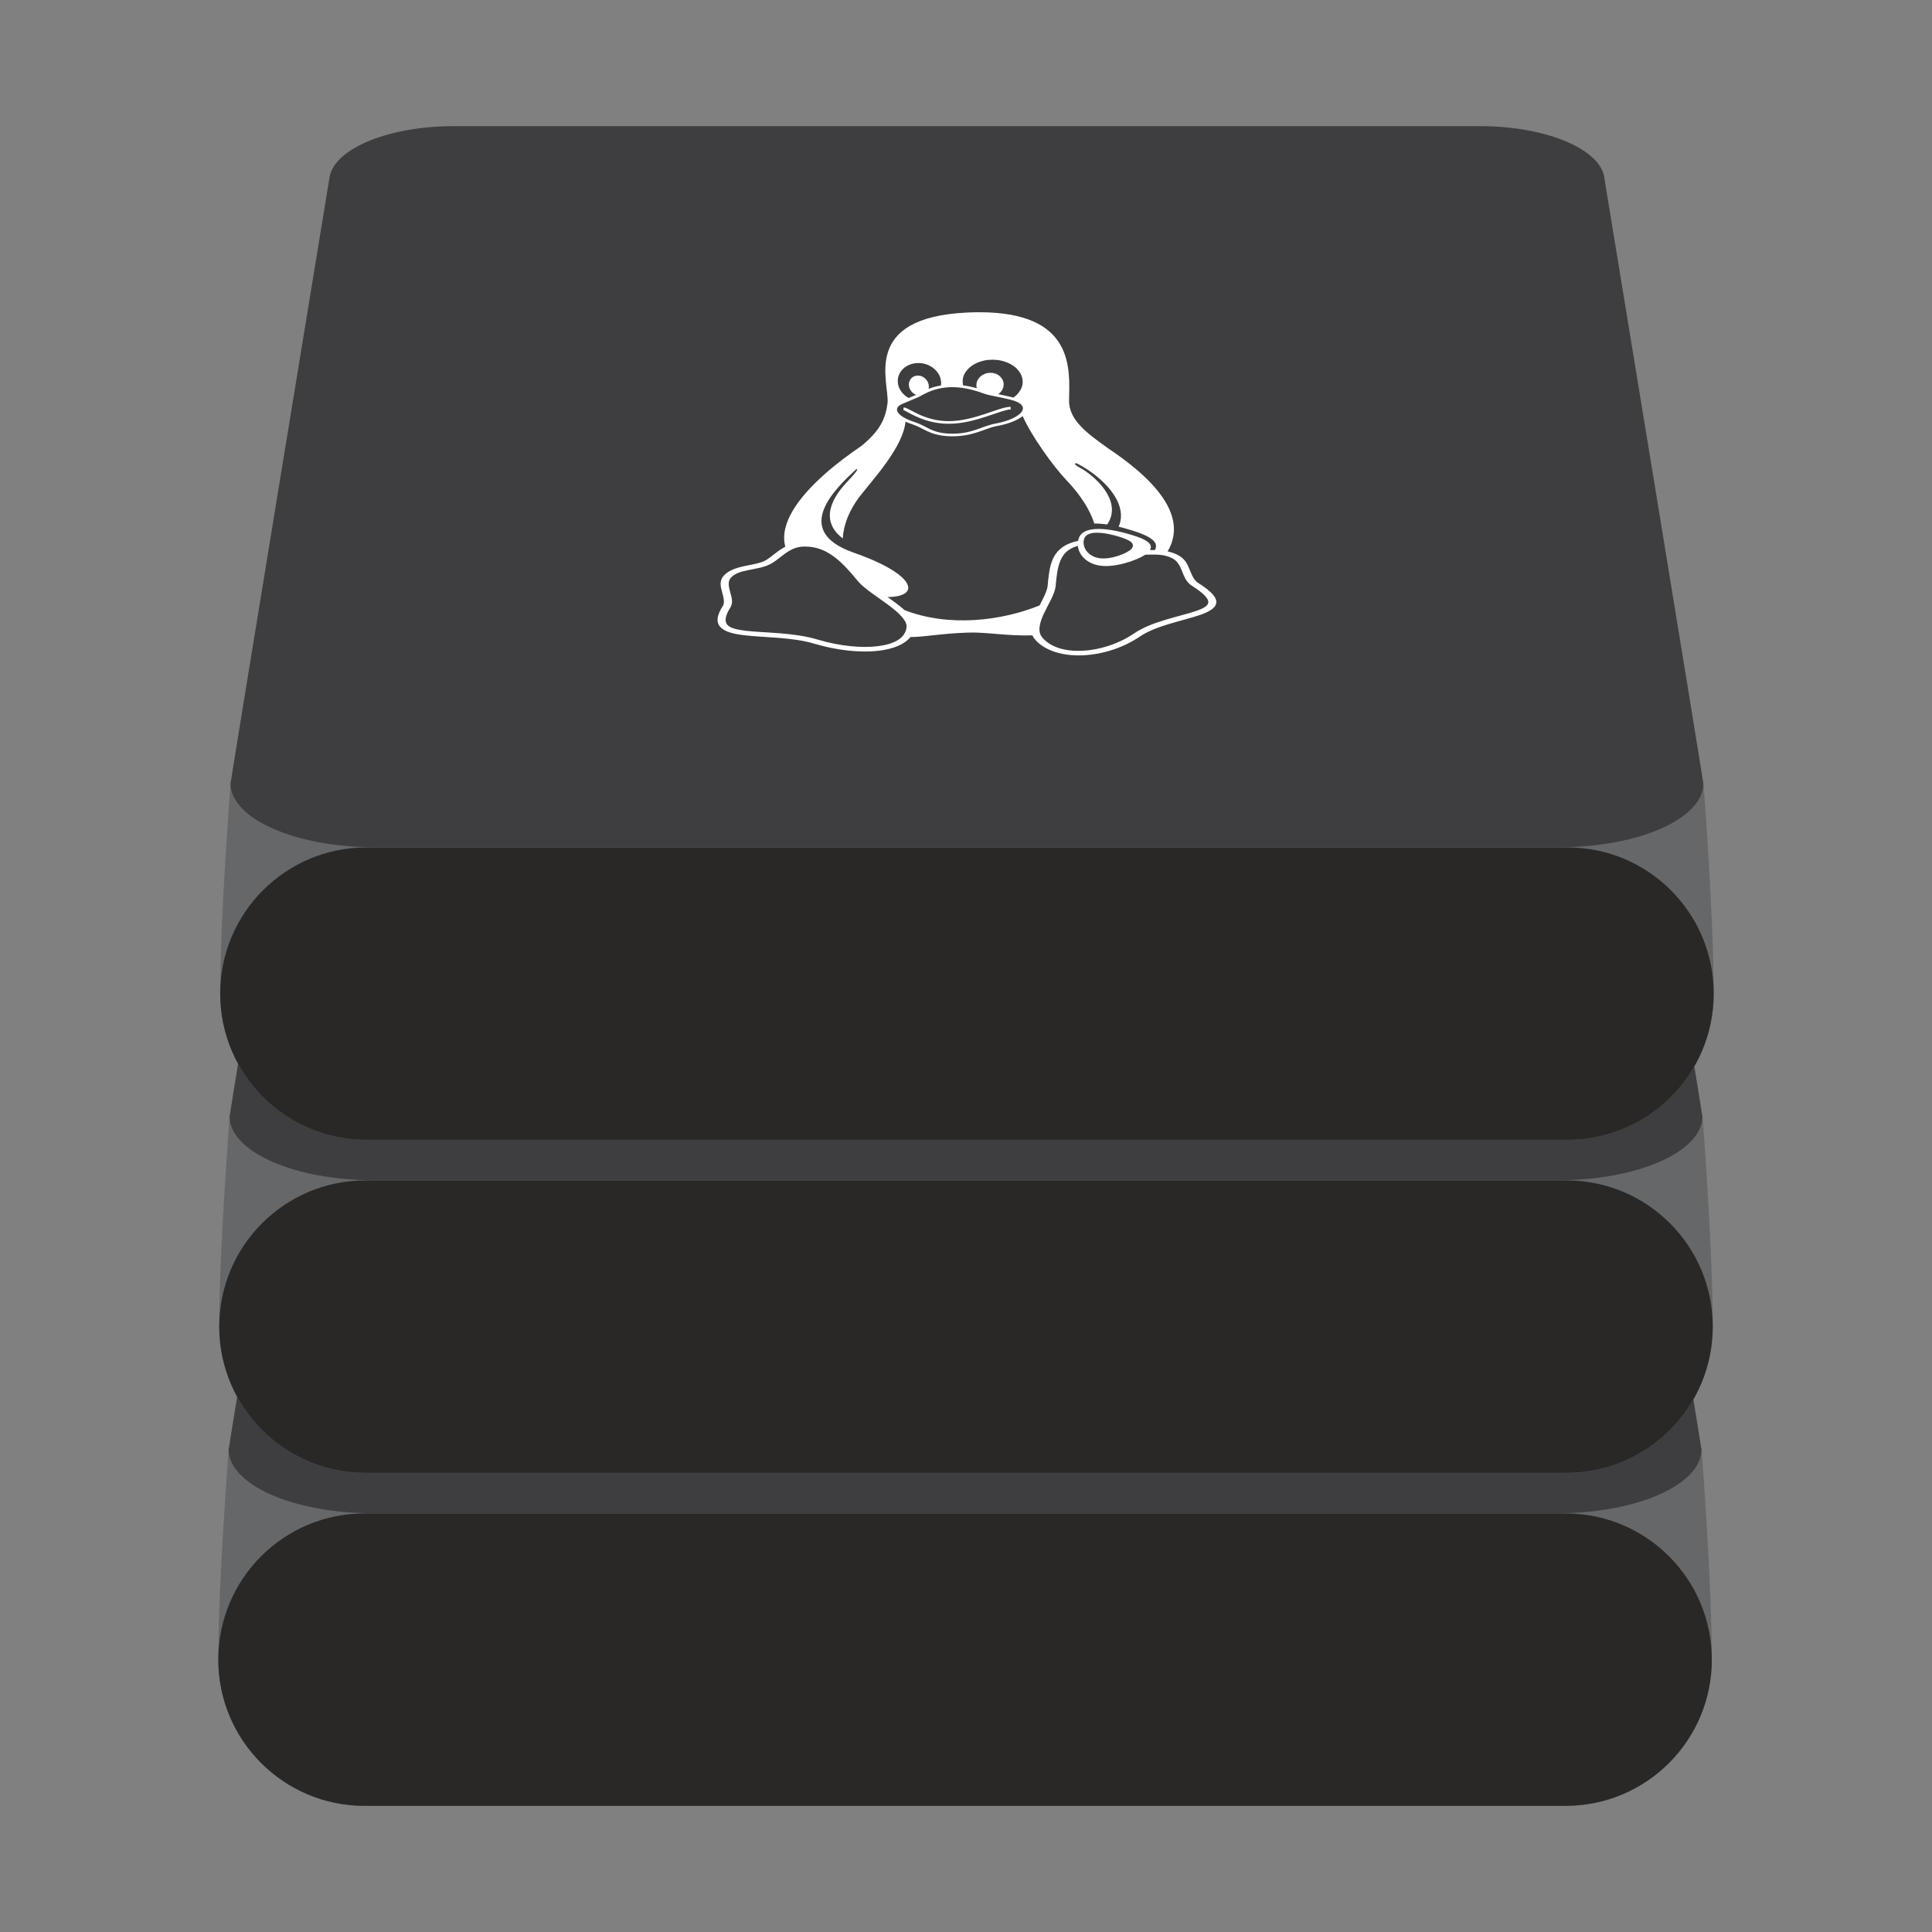 <?xml version="1.0" encoding="UTF-8" standalone="no"?>
<svg
   xmlns:dc="http://purl.org/dc/elements/1.1/"
   xmlns:cc="http://creativecommons.org/ns#"
   xmlns:rdf="http://www.w3.org/1999/02/22-rdf-syntax-ns#"
   xmlns:svg="http://www.w3.org/2000/svg"
   xmlns="http://www.w3.org/2000/svg"
   viewBox="0 0 640 640"
   height="640"
   width="640"
   xml:space="preserve"
   version="1.1"
   id="svg2"><rect x="0" y="0" width="640" height="640" fill="#808080" stroke="none"/><defs
     id="defs6"><clipPath
       id="clipPath16"
       clipPathUnits="userSpaceOnUse"><path
         id="path18"
         d="M 0,512 512,512 512,0 0,0 0,512 Z" /></clipPath></defs><g
     transform="matrix(1.25,0,0,-1.25,0,640)"
     id="g10"><g
       id="g12"><g
         clip-path="url(#clipPath16)"
         id="g14"><g
           transform="translate(450.9,128.335)"
           id="g20"><path
             id="path22"
             style="fill:#656769;fill-opacity:1;fill-rule:nonzero;stroke:none"
             d="m 0,0 -390.301,0 c 0,-1.585 -2.748,-34.76 -2.748,-56.158 0,-21.399 17.347,-38.746 38.745,-38.746 l 318.307,0 c 21.399,0 38.746,17.347 38.746,38.746 C 2.749,-34.76 0,0 0,0" /></g><g
           transform="translate(424.746,287.829)"
           id="g24"><path
             id="path26"
             style="fill:#3e3d3f;fill-opacity:1;fill-rule:nonzero;stroke:none"
             d="m 0,0 c -0.475,7.899 -15.093,14.24 -33.069,14.24 l -271.854,0 c -17.243,0 -31.399,-5.834 -32.945,-13.281 0,0 -26.278,-160.282 -26.278,-160.909 0,-9.333 17.106,-16.898 38.207,-16.898 l 313.886,0 c 21.102,0 38.208,7.565 38.208,16.898 C 26.155,-159.322 0,0 0,0" /></g><g
           transform="translate(414.903,110.922)"
           id="g28"><path
             id="path30"
             style="fill:#292827;fill-opacity:1;fill-rule:nonzero;stroke:none"
             d="m 0,0 -318.307,0 c -21.398,0 -38.745,-17.347 -38.745,-38.745 0,-21.399 17.347,-38.746 38.745,-38.746 l 318.307,0 c 21.399,0 38.745,17.347 38.745,38.746 C 38.745,-17.347 21.399,0 0,0" /></g><g
           transform="translate(212.912,190.658)"
           id="g32"><path
             id="path34"
             style="fill:#ffffff;fill-opacity:1;fill-rule:nonzero;stroke:none"
             d="m 0,0 c 0.332,-0.001 0.683,-0.017 1.058,-0.049 2.517,-0.216 4.713,-1.217 6.828,-2.848 2.115,-1.63 4.083,-3.856 6.106,-6.326 l 0.003,-0.003 0.002,-0.002 c 1.626,-1.929 5.057,-4.05 7.964,-6.214 2.908,-2.163 5.158,-4.335 4.865,-5.997 l -0.001,-0.007 -10e-4,-0.007 c -0.379,-2.835 -3.193,-4.379 -7.512,-4.939 -4.318,-0.561 -10.171,-0.002 -16.018,1.735 -10e-4,0 -0.003,0.001 -0.005,0.001 -6.468,1.947 -14.163,1.754 -19.099,2.34 -2.469,0.293 -4.079,0.734 -4.819,1.552 -0.739,0.819 -0.756,2.247 0.816,4.682 l 0.006,0.011 0.007,0.011 c 0.777,1.362 0.202,2.853 -0.176,4.252 -0.377,1.399 -0.561,2.671 0.279,3.558 l 0.004,0.004 0.004,0.004 c 1.076,1.179 2.654,1.601 4.613,2 1.959,0.4 4.282,0.713 6.117,1.758 l 0.009,0.006 0.01,0.005 c 1.695,1.017 2.969,2.292 4.46,3.196 1.258,0.764 2.517,1.269 4.414,1.277 L 0,0 Z m 46.199,62.095 c -1.028,10e-4 -2.1,-0.023 -3.217,-0.074 C 14.735,60.728 22.226,43.767 21.807,38.087 21.291,33.934 19.81,30.661 14.784,26.6 8.879,22.609 0.566,16.149 -3.373,9.425 -5.231,6.252 -6.116,3.017 -5.299,-0.044 -5.555,-0.175 -5.798,-0.311 -6.03,-0.452 c -1.734,-1.051 -3.015,-2.326 -4.442,-3.184 -1.333,-0.756 -3.233,-1.044 -5.321,-1.47 -2.089,-0.426 -4.382,-1.054 -5.774,-2.572 0,0 0,0 -0.001,0 -0.002,-0.003 -0.004,-0.005 -0.007,-0.008 -1.26,-1.338 -0.885,-2.878 -0.5,-4.305 0.384,-1.427 0.774,-2.776 0.257,-3.691 -1.653,-2.568 -1.864,-4.344 -0.7,-5.633 1.166,-1.291 3.563,-1.861 6.273,-2.183 5.42,-0.643 12.76,-0.483 18.544,-2.226 l 0.498,0.534 -0.492,-0.535 c 6.192,-1.84 12.471,-2.494 17.479,-1.844 3.632,0.472 6.58,1.701 8.094,3.592 3.918,0.011 8.217,0.954 15.103,1.169 4.672,0.214 10.508,-0.943 17.221,-0.731 0.175,-0.414 0.429,-0.812 0.777,-1.19 0.003,-0.004 0.007,-0.008 0.01,-0.012 2.603,-2.957 7.438,-4.31 12.59,-4.079 5.16,0.231 10.646,1.961 15.08,4.96 l -0.813,0.388 0.819,-0.384 c 4.227,2.913 11.242,4.121 15.894,5.716 2.326,0.797 4.213,1.795 4.359,3.246 0.146,1.449 -1.351,3.073 -4.794,5.245 l -10e-4,10e-4 c -0.001,10e-4 -0.003,0.002 -0.004,0.002 -1.131,0.727 -1.671,2.074 -2.251,3.507 -0.579,1.434 -1.226,2.979 -3.296,3.981 -0.004,0.002 -0.008,0.004 -0.012,0.006 -0.824,0.408 -1.68,0.685 -2.542,0.871 2.878,4.851 1.748,9.682 -1.157,14.047 -3.565,5.357 -9.79,10.026 -14.543,13.219 -5.321,3.815 -10.526,7.437 -10.423,12.786 0.158,8.164 1.58,23.305 -23.697,23.324 l 10e-4,0 z M 57.606,34.572 c 2.41,-5.398 8.014,-13.195 11.616,-17 1.914,-2.019 5.723,-6.309 7.369,-11.477 1.042,0.019 2.191,-0.068 3.42,-0.246 4.303,6.34 -3.648,13.168 -7.284,15.07 -1.468,0.81 -1.539,1.173 -0.811,1.155 3.945,-1.982 9.123,-5.97 11.007,-10.472 0.86,-2.052 1.043,-4.21 0.121,-6.34 0.451,-0.106 0.909,-0.222 1.373,-0.347 6.907,-1.911 9.461,-3.574 8.233,-5.842 -0.405,0.008 -0.803,0.007 -1.191,0.002 -0.036,-0.001 -0.072,-0.001 -0.108,-0.002 1,1.798 -1.215,3.125 -7.119,4.643 C 78.108,5.247 73.228,5.095 72.404,1.989 72.351,1.827 72.308,1.661 72.276,1.493 71.819,1.403 71.359,1.287 70.898,1.144 68.022,0.25 66.453,-1.373 65.58,-3.363 64.708,-5.352 64.458,-7.756 64.217,-10.458 l 0,-10e-4 c -0.147,-1.359 -1.13,-3.197 -2.127,-5.144 -10.031,-4.067 -23.954,-5.829 -35.775,-1.244 -0.801,0.721 -1.72,1.434 -2.666,2.138 -0.604,0.45 -1.224,0.896 -1.841,1.337 1.213,-10e-4 2.245,0.112 3.078,0.327 1.037,0.267 1.765,0.696 2.126,1.247 0.72,1.102 -0.003,2.656 -2.31,4.431 -2.307,1.775 -6.215,3.778 -11.956,5.78 l -0.001,0 C 8.527,-0.095 6.168,1.733 5.064,3.718 3.96,5.703 4.114,7.849 4.965,9.969 c 1.634,4.067 5.831,8.024 8.509,10.507 0.721,0.301 0.258,-0.56 -2.711,-3.693 C 8.102,13.918 3.128,7.307 9.939,2.146 c 0.182,3.673 1.725,7.418 4.315,10.922 3.774,4.861 11.666,13.292 12.293,20.011 0.323,-0.134 1.434,-0.56 1.928,-0.72 10e-4,0 0.003,0 0.004,-0.001 1.447,-0.484 2.535,-1.193 3.943,-1.836 1.411,-0.644 3.174,-1.201 5.838,-1.289 3.108,-0.103 5.478,0.445 7.419,1.076 1.938,0.629 3.487,1.327 4.954,1.599 0.002,10e-4 0.004,10e-4 0.006,10e-4 3.1,0.551 5.565,1.526 6.967,2.664 l 0,-10e-4 z m -18.689,7.666 c 2.212,0.005 4.873,-0.407 8.095,-1.584 1.979,-0.732 3.519,-0.793 7.065,-1.656 l 0.004,-10e-4 0.004,-10e-4 c 1.706,-0.398 2.708,-0.917 3.197,-1.463 0.489,-0.546 0.501,-1.138 0.092,-1.761 -0.819,-1.246 -3.434,-2.557 -7.102,-3.208 l -0.003,-10e-4 -0.004,-0.001 c -1.788,-0.33 -3.348,-1.06 -5.187,-1.657 -1.838,-0.598 -3.919,-1.08 -6.748,-0.987 -2.409,0.08 -3.848,0.545 -5.15,1.139 -1.302,0.595 -2.437,1.342 -4.098,1.897 l -0.004,10e-4 -0.004,0.001 c -2.676,0.86 -4.137,1.854 -4.595,2.716 -0.459,0.862 -0.028,1.598 1.299,2.163 1.493,0.636 2.529,1.069 3.22,1.357 0.686,0.286 0.972,0.393 1.19,0.512 0.001,10e-4 0.002,0.002 0.004,0.002 l 0.001,10e-4 c 1.121,0.604 2.909,1.703 5.604,2.23 0.927,0.182 1.962,0.299 3.12,0.301 z m -8.928,6.396 c 0.952,-10e-4 1.803,-0.182 2.684,-0.582 0.955,-0.433 1.677,-0.988 2.281,-1.769 0.605,-0.781 0.928,-1.563 1.018,-2.485 l 0,-0.007 c 0.043,-0.388 0.038,-0.752 -0.016,-1.105 -0.188,-0.03 -0.373,-0.063 -0.553,-0.099 -1.026,-0.2 -1.93,-0.474 -2.718,-0.77 0.077,0.31 0.088,0.624 0.029,0.974 -0.007,0.019 -0.007,0.035 -0.007,0.054 -0.082,0.465 -0.254,0.856 -0.543,1.25 -0.309,0.41 -0.653,0.7 -1.106,0.922 -0.411,0.202 -0.8,0.295 -1.227,0.293 -0.044,0 -0.089,-0.002 -0.134,-0.004 -0.481,-0.023 -0.88,-0.156 -1.258,-0.418 -0.378,-0.261 -0.625,-0.586 -0.804,-1.015 -0.179,-0.43 -0.227,-0.852 -0.151,-1.336 0,-0.02 0.007,-0.035 0.007,-0.055 0.082,-0.469 0.247,-0.859 0.543,-1.254 0.302,-0.406 0.653,-0.695 1.106,-0.918 0.076,-0.037 0.151,-0.071 0.226,-0.101 -0.472,-0.206 -0.697,-0.301 -1.084,-0.463 -0.248,-0.103 -0.543,-0.226 -0.886,-0.37 -0.749,0.399 -1.333,0.9 -1.843,1.559 -0.605,0.781 -0.928,1.563 -1.024,2.485 l 0,0.007 c -0.09,0.922 0.068,1.715 0.515,2.536 0.447,0.82 1.045,1.414 1.911,1.902 0.866,0.488 1.738,0.734 2.79,0.766 0.082,0.002 0.164,0.003 0.244,0.003 z M 54.382,37.04 C 53.427,37.008 52.428,36.728 51.264,36.359 50.1,35.99 48.792,35.517 47.373,35.052 c -2.836,-0.93 -6.101,-1.82 -9.346,-1.82 -3.251,0 -5.847,0.853 -7.795,1.73 -0.974,0.439 -1.777,0.881 -2.419,1.222 -0.321,0.171 -0.6,0.317 -0.86,0.431 -0.259,0.114 -0.471,0.226 -0.906,0.226 l -0.02,-0.519 c -0.032,-0.174 -0.063,-0.168 -0.051,-0.173 0.02,-0.008 0.121,-0.027 0.239,-0.079 0.191,-0.083 0.456,-0.22 0.771,-0.387 0.629,-0.335 1.465,-0.796 2.495,-1.26 2.059,-0.927 4.923,-1.879 8.546,-1.879 3.627,0 7.059,0.964 9.951,1.913 1.446,0.474 2.759,0.947 3.876,1.302 1.117,0.354 2.056,0.576 2.6,0.595 l -0.072,0.686 z m -4.761,12.477 c 1.434,0 2.659,-0.239 3.917,-0.758 1.278,-0.527 2.199,-1.187 2.942,-2.109 0.728,-0.898 1.079,-1.777 1.113,-2.82 0,-0.028 0,-0.051 0.014,-0.078 0.014,-1.071 -0.309,-1.981 -1.024,-2.911 -0.408,-0.53 -0.876,-0.975 -1.437,-1.361 -0.19,0.052 -0.388,0.102 -0.593,0.15 -1.421,0.346 -2.511,0.566 -3.42,0.745 0.33,0.225 0.604,0.492 0.845,0.826 0.364,0.503 0.543,0.996 0.577,1.582 0,0.023 0.014,0.043 0.014,0.07 0.021,0.562 -0.11,1.043 -0.398,1.535 -0.303,0.516 -0.688,0.887 -1.244,1.195 -0.557,0.309 -1.114,0.45 -1.78,0.461 -0.032,0.001 -0.063,0.001 -0.094,0.001 -0.627,-0.001 -1.171,-0.123 -1.735,-0.391 -0.591,-0.281 -1.03,-0.641 -1.395,-1.141 -0.364,-0.5 -0.543,-0.996 -0.577,-1.585 -0.007,-0.024 -0.007,-0.043 -0.007,-0.067 -0.012,-0.324 0.024,-0.621 0.112,-0.91 -1.283,0.364 -2.492,0.612 -3.627,0.765 -0.064,0.279 -0.102,0.567 -0.114,0.868 l 0,0.082 c -0.02,1.066 0.289,1.98 1.011,2.91 0.721,0.93 1.615,1.598 2.872,2.141 1.258,0.543 2.495,0.793 3.959,0.8 l 0.069,0 z M 72.225,0.176 c 0.254,-2.336 2.287,-4.718 5.883,-5.234 3.935,-0.589 9.609,1.33 12.004,2.895 0.478,0.011 0.945,0.025 1.398,0.031 2.102,0.029 3.864,-0.039 5.665,-0.935 l 0.006,-0.003 0.006,-0.003 c 1.384,-0.666 2.042,-1.925 2.612,-3.336 0.571,-1.411 1.027,-2.947 2.738,-4.042 l 0.002,-10e-4 0.003,-0.002 c 3.289,-2.074 4.346,-3.477 4.256,-4.372 -0.09,-0.895 -1.23,-1.559 -3.335,-2.281 -4.209,-1.442 -11.666,-2.697 -16.429,-5.976 -4.136,-2.798 -9.18,-4.334 -13.621,-4.534 -4.442,-0.199 -8.274,0.849 -10.533,3.426 l -0.005,0.006 -0.005,0.006 c -1.402,1.515 -0.818,3.907 0.363,6.429 1.18,2.523 2.877,5.113 3.104,7.218 l 0,0.003 0,0.004 c 0.24,2.697 0.505,5.052 1.303,6.87 0.797,1.817 2.052,3.048 4.276,3.74 0.104,0.032 0.207,0.063 0.309,0.091 z m 5.07,3.491 c 1.256,0.003 2.777,-0.235 4.442,-0.658 4.481,-1.176 5.883,-2.184 4.659,-3.664 -1.03,-1.117 -5.443,-2.895 -8.467,-2.426 -3.085,0.453 -4.591,2.981 -4.089,4.891 0.269,1.297 1.56,1.852 3.455,1.857 z" /></g><g
           transform="translate(451.15,216.585)"
           id="g36"><path
             id="path38"
             style="fill:#656769;fill-opacity:1;fill-rule:nonzero;stroke:none"
             d="m 0,0 -390.301,0 c 0,-1.585 -2.748,-34.76 -2.748,-56.158 0,-21.399 17.347,-38.746 38.745,-38.746 l 318.307,0 c 21.399,0 38.746,17.347 38.746,38.746 C 2.749,-34.76 0,0 0,0" /></g><g
           transform="translate(424.996,376.079)"
           id="g40"><path
             id="path42"
             style="fill:#3e3d3f;fill-opacity:1;fill-rule:nonzero;stroke:none"
             d="m 0,0 c -0.475,7.899 -15.093,14.24 -33.069,14.24 l -271.854,0 c -17.243,0 -31.399,-5.834 -32.945,-13.281 0,0 -26.278,-160.282 -26.278,-160.909 0,-9.333 17.106,-16.898 38.207,-16.898 l 313.886,0 c 21.102,0 38.208,7.565 38.208,16.898 C 26.155,-159.322 0,0 0,0" /></g><g
           transform="translate(415.153,199.172)"
           id="g44"><path
             id="path46"
             style="fill:#292827;fill-opacity:1;fill-rule:nonzero;stroke:none"
             d="m 0,0 -318.307,0 c -21.398,0 -38.745,-17.347 -38.745,-38.745 0,-21.399 17.347,-38.746 38.745,-38.746 l 318.307,0 c 21.399,0 38.745,17.347 38.745,38.746 C 38.745,-17.347 21.399,0 0,0" /></g><g
           transform="translate(213.162,278.908)"
           id="g48"><path
             id="path50"
             style="fill:#ffffff;fill-opacity:1;fill-rule:nonzero;stroke:none"
             d="m 0,0 c 0.332,-0.001 0.683,-0.017 1.058,-0.049 2.517,-0.216 4.713,-1.217 6.828,-2.848 2.115,-1.63 4.083,-3.856 6.106,-6.326 l 0.003,-0.003 0.002,-0.002 c 1.626,-1.929 5.057,-4.05 7.964,-6.214 2.908,-2.163 5.158,-4.335 4.865,-5.997 l -0.001,-0.007 -10e-4,-0.007 c -0.379,-2.835 -3.193,-4.379 -7.512,-4.939 -4.318,-0.561 -10.171,-0.002 -16.018,1.735 -10e-4,0 -0.003,0.001 -0.005,0.001 -6.468,1.947 -14.163,1.754 -19.099,2.34 -2.469,0.293 -4.079,0.734 -4.819,1.552 -0.739,0.819 -0.756,2.247 0.816,4.682 l 0.006,0.011 0.007,0.011 c 0.777,1.362 0.202,2.853 -0.176,4.252 -0.377,1.399 -0.561,2.671 0.279,3.558 l 0.004,0.004 0.004,0.004 c 1.076,1.179 2.654,1.601 4.613,2 1.959,0.4 4.282,0.713 6.117,1.758 l 0.009,0.006 0.01,0.005 c 1.695,1.017 2.969,2.292 4.46,3.196 1.258,0.764 2.517,1.269 4.414,1.277 L 0,0 Z m 46.199,62.095 c -1.028,10e-4 -2.1,-0.023 -3.217,-0.074 C 14.735,60.728 22.226,43.767 21.807,38.087 21.291,33.934 19.81,30.661 14.784,26.6 8.879,22.609 0.566,16.149 -3.373,9.425 -5.231,6.252 -6.116,3.017 -5.299,-0.044 -5.555,-0.175 -5.798,-0.311 -6.03,-0.452 c -1.734,-1.051 -3.015,-2.326 -4.442,-3.184 -1.333,-0.756 -3.233,-1.044 -5.321,-1.47 -2.089,-0.426 -4.382,-1.054 -5.774,-2.572 0,0 0,0 -0.001,0 -0.002,-0.003 -0.004,-0.005 -0.007,-0.008 -1.26,-1.338 -0.885,-2.878 -0.5,-4.305 0.384,-1.427 0.774,-2.776 0.257,-3.691 -1.653,-2.568 -1.864,-4.344 -0.7,-5.633 1.166,-1.291 3.563,-1.861 6.273,-2.183 5.42,-0.643 12.76,-0.483 18.544,-2.226 l 0.498,0.534 -0.492,-0.535 c 6.192,-1.84 12.471,-2.494 17.479,-1.844 3.632,0.472 6.58,1.701 8.094,3.592 3.918,0.011 8.217,0.954 15.103,1.169 4.672,0.214 10.508,-0.943 17.221,-0.731 0.175,-0.414 0.429,-0.812 0.777,-1.19 0.003,-0.004 0.007,-0.008 0.01,-0.012 2.603,-2.957 7.438,-4.31 12.59,-4.079 5.16,0.231 10.646,1.961 15.08,4.96 l -0.813,0.388 0.819,-0.384 c 4.227,2.913 11.242,4.121 15.894,5.716 2.326,0.797 4.213,1.795 4.359,3.246 0.146,1.449 -1.351,3.073 -4.794,5.245 l -10e-4,10e-4 c -0.001,10e-4 -0.003,0.002 -0.004,0.002 -1.131,0.727 -1.671,2.073 -2.251,3.507 -0.579,1.433 -1.226,2.979 -3.296,3.981 -0.004,0.002 -0.008,0.004 -0.012,0.006 -0.824,0.408 -1.68,0.685 -2.542,0.871 2.878,4.851 1.748,9.682 -1.157,14.047 -3.565,5.357 -9.79,10.026 -14.543,13.219 -5.321,3.815 -10.526,7.437 -10.423,12.786 0.158,8.164 1.58,23.305 -23.697,23.324 l 10e-4,0 z M 57.606,34.572 c 2.41,-5.398 8.014,-13.195 11.616,-17 1.914,-2.019 5.723,-6.309 7.369,-11.477 1.042,0.019 2.191,-0.068 3.42,-0.246 4.303,6.34 -3.648,13.168 -7.284,15.07 -1.468,0.81 -1.539,1.173 -0.811,1.155 3.945,-1.982 9.123,-5.97 11.007,-10.472 0.86,-2.052 1.043,-4.21 0.121,-6.34 0.451,-0.106 0.909,-0.222 1.373,-0.347 6.907,-1.911 9.461,-3.574 8.233,-5.842 -0.405,0.008 -0.803,0.007 -1.191,0.002 -0.036,-0.001 -0.072,-0.001 -0.108,-0.002 1,1.798 -1.215,3.125 -7.119,4.643 C 78.108,5.247 73.228,5.095 72.404,1.989 72.351,1.827 72.308,1.661 72.276,1.493 71.819,1.403 71.359,1.287 70.898,1.144 68.022,0.25 66.453,-1.373 65.58,-3.363 64.708,-5.352 64.458,-7.756 64.217,-10.458 l 0,-10e-4 c -0.147,-1.359 -1.13,-3.197 -2.127,-5.144 -10.031,-4.067 -23.954,-5.829 -35.775,-1.244 -0.801,0.721 -1.72,1.434 -2.666,2.138 -0.604,0.45 -1.224,0.896 -1.841,1.337 1.213,-10e-4 2.245,0.112 3.078,0.327 1.037,0.267 1.765,0.696 2.126,1.247 0.72,1.102 -0.003,2.656 -2.31,4.431 -2.307,1.775 -6.215,3.778 -11.956,5.78 l -0.001,0 C 8.527,-0.095 6.168,1.733 5.064,3.718 3.96,5.703 4.114,7.849 4.965,9.969 c 1.634,4.067 5.831,8.024 8.509,10.507 0.721,0.301 0.258,-0.56 -2.711,-3.693 C 8.102,13.918 3.128,7.307 9.939,2.146 c 0.182,3.673 1.725,7.418 4.315,10.922 3.774,4.861 11.666,13.292 12.293,20.011 0.323,-0.134 1.434,-0.56 1.928,-0.72 10e-4,0 0.003,0 0.004,-0.001 1.447,-0.484 2.535,-1.193 3.943,-1.836 1.411,-0.644 3.174,-1.201 5.838,-1.289 3.108,-0.103 5.478,0.445 7.419,1.076 1.938,0.629 3.487,1.327 4.954,1.599 0.002,10e-4 0.004,10e-4 0.006,10e-4 3.1,0.551 5.565,1.526 6.967,2.664 l 0,-10e-4 z m -18.689,7.666 c 2.212,0.005 4.873,-0.407 8.095,-1.584 1.979,-0.732 3.519,-0.793 7.065,-1.656 l 0.004,-10e-4 0.004,-10e-4 c 1.706,-0.398 2.708,-0.917 3.197,-1.463 0.489,-0.546 0.501,-1.138 0.092,-1.761 -0.819,-1.246 -3.434,-2.557 -7.102,-3.208 l -0.003,-10e-4 -0.004,-0.001 c -1.788,-0.33 -3.348,-1.06 -5.187,-1.657 -1.838,-0.598 -3.919,-1.08 -6.748,-0.987 -2.409,0.08 -3.848,0.545 -5.15,1.139 -1.302,0.595 -2.437,1.342 -4.098,1.897 l -0.004,10e-4 -0.004,0.001 c -2.676,0.86 -4.137,1.854 -4.595,2.716 -0.459,0.862 -0.028,1.598 1.299,2.163 1.493,0.636 2.529,1.069 3.22,1.357 0.686,0.286 0.972,0.393 1.19,0.512 0.001,10e-4 0.002,0.002 0.004,0.002 l 0.001,10e-4 c 1.121,0.604 2.909,1.703 5.604,2.23 0.927,0.182 1.962,0.299 3.12,0.301 z m -8.928,6.396 c 0.952,-10e-4 1.803,-0.182 2.684,-0.582 0.955,-0.433 1.677,-0.988 2.281,-1.769 0.605,-0.781 0.928,-1.563 1.018,-2.485 l 0,-0.007 c 0.043,-0.388 0.038,-0.752 -0.016,-1.105 -0.188,-0.03 -0.373,-0.063 -0.553,-0.099 -1.026,-0.2 -1.93,-0.474 -2.718,-0.77 0.077,0.31 0.088,0.624 0.029,0.974 -0.007,0.019 -0.007,0.035 -0.007,0.054 -0.082,0.465 -0.254,0.856 -0.543,1.25 -0.309,0.41 -0.653,0.7 -1.106,0.922 -0.411,0.202 -0.8,0.295 -1.227,0.293 -0.044,0 -0.089,-0.002 -0.134,-0.004 -0.481,-0.023 -0.88,-0.156 -1.258,-0.418 -0.378,-0.261 -0.625,-0.586 -0.804,-1.015 -0.179,-0.43 -0.227,-0.852 -0.151,-1.336 0,-0.02 0.007,-0.035 0.007,-0.055 0.082,-0.469 0.247,-0.859 0.543,-1.254 0.302,-0.406 0.653,-0.695 1.106,-0.918 0.076,-0.037 0.151,-0.071 0.226,-0.101 -0.472,-0.206 -0.697,-0.301 -1.084,-0.463 -0.248,-0.103 -0.543,-0.226 -0.886,-0.37 -0.749,0.399 -1.333,0.9 -1.843,1.559 -0.605,0.781 -0.928,1.563 -1.024,2.485 l 0,0.007 c -0.09,0.922 0.068,1.715 0.515,2.536 0.447,0.82 1.045,1.414 1.911,1.902 0.866,0.488 1.738,0.734 2.79,0.765 0.082,0.003 0.164,0.004 0.244,0.004 z M 54.382,37.04 C 53.427,37.008 52.428,36.728 51.264,36.359 50.1,35.99 48.792,35.517 47.373,35.052 c -2.836,-0.93 -6.101,-1.82 -9.346,-1.82 -3.251,0 -5.847,0.853 -7.795,1.73 -0.974,0.439 -1.777,0.881 -2.419,1.222 -0.321,0.171 -0.6,0.317 -0.86,0.431 -0.259,0.113 -0.471,0.226 -0.906,0.226 l -0.02,-0.519 c -0.032,-0.174 -0.063,-0.168 -0.051,-0.173 0.02,-0.008 0.121,-0.027 0.239,-0.079 0.191,-0.083 0.456,-0.22 0.771,-0.387 0.629,-0.335 1.465,-0.796 2.495,-1.26 2.059,-0.927 4.923,-1.879 8.546,-1.879 3.627,0 7.059,0.964 9.951,1.913 1.446,0.474 2.759,0.947 3.876,1.302 1.117,0.354 2.056,0.576 2.6,0.595 l -0.072,0.686 z m -4.761,12.477 c 1.434,0 2.659,-0.238 3.917,-0.758 1.278,-0.527 2.199,-1.187 2.942,-2.109 0.728,-0.898 1.079,-1.777 1.113,-2.82 0,-0.028 0,-0.051 0.014,-0.078 0.014,-1.071 -0.309,-1.981 -1.024,-2.911 -0.408,-0.53 -0.876,-0.975 -1.437,-1.361 -0.19,0.052 -0.388,0.102 -0.593,0.15 -1.421,0.346 -2.511,0.566 -3.42,0.745 0.33,0.225 0.604,0.492 0.845,0.826 0.364,0.503 0.543,0.996 0.577,1.582 0,0.023 0.014,0.043 0.014,0.07 0.021,0.562 -0.11,1.043 -0.398,1.535 -0.303,0.516 -0.688,0.887 -1.244,1.195 -0.557,0.309 -1.114,0.45 -1.78,0.461 -0.032,0.001 -0.063,0.001 -0.094,0.001 -0.627,-0.001 -1.171,-0.123 -1.735,-0.391 -0.591,-0.281 -1.03,-0.641 -1.395,-1.141 -0.364,-0.5 -0.543,-0.996 -0.577,-1.585 -0.007,-0.024 -0.007,-0.043 -0.007,-0.067 -0.012,-0.324 0.024,-0.621 0.112,-0.91 -1.283,0.364 -2.492,0.612 -3.627,0.765 -0.064,0.279 -0.102,0.567 -0.114,0.868 l 0,0.082 c -0.02,1.066 0.289,1.98 1.011,2.91 0.721,0.93 1.615,1.598 2.872,2.141 1.258,0.543 2.495,0.793 3.959,0.8 l 0.069,0 z M 72.225,0.176 c 0.254,-2.336 2.287,-4.718 5.883,-5.234 3.935,-0.589 9.609,1.33 12.004,2.895 0.478,0.011 0.945,0.025 1.398,0.031 2.102,0.029 3.864,-0.039 5.665,-0.935 l 0.006,-0.003 0.006,-0.003 c 1.384,-0.666 2.042,-1.925 2.612,-3.336 0.571,-1.411 1.027,-2.947 2.738,-4.042 l 0.002,-10e-4 0.003,-0.002 c 3.289,-2.074 4.346,-3.477 4.256,-4.372 -0.09,-0.895 -1.23,-1.559 -3.335,-2.281 -4.209,-1.442 -11.666,-2.697 -16.429,-5.976 -4.136,-2.798 -9.18,-4.334 -13.621,-4.534 -4.442,-0.199 -8.274,0.849 -10.533,3.426 l -0.005,0.006 -0.005,0.006 c -1.402,1.515 -0.818,3.907 0.363,6.429 1.18,2.523 2.877,5.113 3.104,7.218 l 0,0.003 0,0.004 c 0.24,2.697 0.505,5.052 1.303,6.87 0.797,1.817 2.052,3.048 4.276,3.74 0.104,0.032 0.207,0.063 0.309,0.091 z m 5.07,3.491 c 1.256,0.003 2.777,-0.235 4.442,-0.658 4.481,-1.176 5.883,-2.184 4.659,-3.664 -1.03,-1.117 -5.443,-2.895 -8.467,-2.426 -3.085,0.453 -4.591,2.981 -4.089,4.891 0.269,1.297 1.56,1.852 3.455,1.857" /></g><g
           transform="translate(451.4,304.835)"
           id="g52"><path
             id="path54"
             style="fill:#656769;fill-opacity:1;fill-rule:nonzero;stroke:none"
             d="m 0,0 -390.301,0 c 0,-1.585 -2.748,-34.76 -2.748,-56.158 0,-21.399 17.347,-38.746 38.745,-38.746 l 318.307,0 c 21.399,0 38.746,17.347 38.746,38.746 C 2.749,-34.76 0,0 0,0" /></g><g
           transform="translate(425.246,464.329)"
           id="g56"><path
             id="path58"
             style="fill:#3e3d3f;fill-opacity:1;fill-rule:nonzero;stroke:none"
             d="m 0,0 c -0.475,7.899 -15.093,14.24 -33.069,14.24 l -271.854,0 c -17.243,0 -31.399,-5.834 -32.945,-13.281 0,0 -26.278,-160.282 -26.278,-160.909 0,-9.333 17.106,-16.898 38.207,-16.898 l 313.886,0 c 21.102,0 38.208,7.565 38.208,16.898 C 26.155,-159.322 0,0 0,0" /></g><g
           transform="translate(415.403,287.422)"
           id="g60"><path
             id="path62"
             style="fill:#292827;fill-opacity:1;fill-rule:nonzero;stroke:none"
             d="m 0,0 -318.307,0 c -21.398,0 -38.745,-17.347 -38.745,-38.745 0,-21.399 17.347,-38.746 38.745,-38.746 l 318.307,0 c 21.399,0 38.745,17.347 38.745,38.746 C 38.745,-17.347 21.399,0 0,0" /></g><g
           transform="translate(213.412,367.158)"
           id="g64"><path
             id="path66"
             style="fill:#ffffff;fill-opacity:1;fill-rule:nonzero;stroke:none"
             d="m 0,0 c 0.332,-0.001 0.683,-0.017 1.058,-0.049 2.517,-0.216 4.713,-1.217 6.828,-2.848 2.115,-1.63 4.083,-3.856 6.106,-6.326 l 0.003,-0.003 0.002,-0.002 c 1.626,-1.929 5.057,-4.05 7.964,-6.214 2.908,-2.163 5.158,-4.335 4.865,-5.997 l -0.001,-0.007 -10e-4,-0.007 c -0.379,-2.835 -3.193,-4.379 -7.512,-4.939 -4.318,-0.561 -10.171,-0.002 -16.017,1.735 -0.002,0 -0.004,0.001 -0.006,0.001 -6.468,1.947 -14.163,1.754 -19.099,2.34 -2.469,0.293 -4.079,0.734 -4.819,1.552 -0.739,0.819 -0.756,2.247 0.816,4.682 l 0.007,0.011 0.006,0.011 c 0.777,1.362 0.202,2.853 -0.176,4.252 -0.377,1.399 -0.561,2.671 0.279,3.558 l 0.004,0.004 0.004,0.004 c 1.076,1.179 2.654,1.601 4.613,2 1.959,0.4 4.282,0.713 6.117,1.758 l 0.009,0.006 0.01,0.005 c 1.695,1.017 2.969,2.292 4.46,3.196 1.258,0.764 2.517,1.269 4.414,1.277 L 0,0 Z m 46.199,62.095 c -1.028,10e-4 -2.1,-0.023 -3.217,-0.074 C 14.735,60.728 22.226,43.767 21.807,38.087 21.291,33.934 19.81,30.661 14.784,26.6 8.879,22.609 0.566,16.149 -3.373,9.425 -5.231,6.252 -6.116,3.017 -5.299,-0.044 -5.555,-0.175 -5.798,-0.311 -6.03,-0.452 c -1.734,-1.051 -3.014,-2.326 -4.442,-3.184 -1.333,-0.756 -3.233,-1.044 -5.321,-1.47 -2.089,-0.426 -4.382,-1.054 -5.774,-2.572 0,0 0,0 -0.001,0 -0.002,-0.003 -0.004,-0.005 -0.007,-0.008 -1.26,-1.338 -0.885,-2.878 -0.5,-4.305 0.384,-1.427 0.774,-2.776 0.257,-3.691 -1.653,-2.568 -1.864,-4.344 -0.7,-5.633 1.166,-1.291 3.563,-1.861 6.273,-2.183 5.42,-0.643 12.76,-0.483 18.544,-2.226 l 0.498,0.534 -0.492,-0.535 c 6.192,-1.84 12.471,-2.494 17.479,-1.844 3.632,0.472 6.58,1.701 8.094,3.592 3.918,0.011 8.217,0.954 15.103,1.169 4.672,0.214 10.508,-0.943 17.221,-0.731 0.175,-0.414 0.429,-0.812 0.777,-1.19 0.003,-0.004 0.007,-0.008 0.01,-0.012 2.603,-2.957 7.438,-4.31 12.59,-4.079 5.16,0.231 10.646,1.961 15.08,4.96 l -0.813,0.388 0.819,-0.384 c 4.227,2.913 11.242,4.121 15.894,5.716 2.326,0.797 4.213,1.795 4.359,3.246 0.146,1.449 -1.351,3.073 -4.794,5.245 l -10e-4,10e-4 c -0.001,10e-4 -0.003,0.002 -0.004,0.002 -1.131,0.727 -1.671,2.073 -2.251,3.507 -0.579,1.433 -1.226,2.979 -3.296,3.981 -0.004,0.002 -0.008,0.004 -0.012,0.006 -0.824,0.408 -1.68,0.685 -2.542,0.871 2.878,4.851 1.748,9.682 -1.157,14.047 -3.565,5.357 -9.79,10.026 -14.543,13.219 -5.321,3.815 -10.526,7.437 -10.423,12.786 0.158,8.164 1.58,23.305 -23.697,23.324 l 10e-4,0 z M 57.606,34.572 c 2.41,-5.398 8.014,-13.195 11.616,-17 1.914,-2.019 5.723,-6.309 7.369,-11.477 1.042,0.019 2.191,-0.068 3.42,-0.246 4.303,6.34 -3.648,13.168 -7.284,15.07 -1.468,0.81 -1.539,1.173 -0.811,1.155 3.945,-1.982 9.123,-5.97 11.007,-10.472 0.86,-2.052 1.043,-4.21 0.121,-6.34 0.451,-0.106 0.909,-0.222 1.373,-0.347 6.907,-1.911 9.461,-3.574 8.233,-5.842 -0.405,0.008 -0.803,0.007 -1.191,0.002 -0.036,-0.001 -0.072,-0.001 -0.108,-0.002 1,1.798 -1.215,3.125 -7.119,4.643 C 78.108,5.247 73.228,5.095 72.404,1.989 72.351,1.827 72.308,1.661 72.276,1.493 71.819,1.403 71.359,1.287 70.898,1.144 68.022,0.25 66.453,-1.373 65.58,-3.363 64.708,-5.352 64.458,-7.756 64.217,-10.458 l 0,-10e-4 c -0.147,-1.359 -1.13,-3.197 -2.127,-5.144 -10.031,-4.067 -23.954,-5.829 -35.775,-1.244 -0.801,0.721 -1.72,1.434 -2.666,2.138 -0.604,0.45 -1.224,0.896 -1.841,1.337 1.213,-10e-4 2.245,0.112 3.078,0.327 1.037,0.267 1.765,0.696 2.126,1.247 0.72,1.102 -0.003,2.656 -2.31,4.431 -2.307,1.775 -6.215,3.778 -11.956,5.78 l -0.001,0 C 8.527,-0.095 6.168,1.733 5.064,3.718 3.96,5.703 4.114,7.849 4.965,9.969 c 1.634,4.067 5.831,8.024 8.509,10.507 0.721,0.301 0.258,-0.56 -2.711,-3.693 C 8.102,13.918 3.128,7.307 9.939,2.146 c 0.182,3.673 1.725,7.418 4.315,10.922 3.774,4.861 11.666,13.292 12.293,20.011 0.323,-0.134 1.434,-0.56 1.928,-0.72 10e-4,0 0.003,0 0.004,-0.001 1.447,-0.484 2.535,-1.193 3.943,-1.836 1.411,-0.644 3.174,-1.201 5.838,-1.289 3.108,-0.103 5.478,0.445 7.419,1.076 1.938,0.629 3.487,1.327 4.954,1.599 0.002,10e-4 0.004,10e-4 0.006,10e-4 3.1,0.551 5.565,1.526 6.967,2.664 l 0,-10e-4 z m -18.689,7.666 c 2.212,0.005 4.873,-0.407 8.095,-1.584 1.979,-0.732 3.519,-0.793 7.065,-1.656 l 0.004,-10e-4 0.004,-10e-4 c 1.706,-0.398 2.708,-0.917 3.197,-1.463 0.489,-0.546 0.501,-1.138 0.092,-1.761 -0.819,-1.246 -3.433,-2.557 -7.102,-3.208 l -0.003,-10e-4 -0.004,-0.001 c -1.788,-0.33 -3.348,-1.06 -5.187,-1.657 -1.838,-0.598 -3.919,-1.08 -6.748,-0.987 -2.409,0.08 -3.848,0.545 -5.15,1.139 -1.302,0.595 -2.437,1.342 -4.098,1.897 l -0.004,10e-4 -0.004,0.001 c -2.676,0.86 -4.137,1.854 -4.595,2.716 -0.459,0.862 -0.028,1.598 1.299,2.163 1.493,0.636 2.529,1.069 3.22,1.357 0.686,0.286 0.972,0.393 1.19,0.512 0.001,10e-4 0.003,0.002 0.004,0.002 l 0.001,10e-4 c 1.121,0.604 2.909,1.703 5.604,2.23 0.927,0.182 1.962,0.299 3.12,0.301 z m -8.928,6.396 c 0.952,-10e-4 1.803,-0.182 2.684,-0.582 0.955,-0.433 1.677,-0.988 2.281,-1.769 0.605,-0.781 0.928,-1.563 1.018,-2.485 l 0,-0.007 c 0.043,-0.388 0.038,-0.752 -0.016,-1.105 -0.188,-0.03 -0.373,-0.063 -0.553,-0.099 -1.026,-0.2 -1.93,-0.474 -2.718,-0.77 0.077,0.31 0.088,0.624 0.029,0.974 -0.007,0.019 -0.007,0.035 -0.007,0.054 -0.082,0.465 -0.254,0.856 -0.543,1.25 -0.309,0.41 -0.653,0.7 -1.106,0.922 -0.411,0.202 -0.8,0.295 -1.227,0.293 -0.044,0 -0.089,-0.002 -0.134,-0.004 -0.481,-0.023 -0.88,-0.156 -1.258,-0.418 -0.378,-0.261 -0.625,-0.586 -0.804,-1.015 -0.179,-0.43 -0.227,-0.852 -0.151,-1.336 0,-0.02 0.007,-0.035 0.007,-0.055 0.082,-0.469 0.247,-0.859 0.543,-1.254 0.302,-0.406 0.653,-0.695 1.106,-0.918 0.076,-0.037 0.151,-0.071 0.226,-0.101 -0.472,-0.206 -0.697,-0.301 -1.084,-0.463 -0.248,-0.103 -0.543,-0.226 -0.886,-0.37 -0.749,0.399 -1.333,0.9 -1.843,1.559 -0.605,0.781 -0.928,1.563 -1.024,2.485 l 0,0.007 c -0.09,0.922 0.068,1.715 0.515,2.536 0.447,0.82 1.045,1.414 1.911,1.902 0.866,0.488 1.738,0.734 2.79,0.765 0.082,0.003 0.164,0.004 0.244,0.004 z M 54.382,37.04 C 53.427,37.008 52.428,36.728 51.264,36.359 50.1,35.99 48.792,35.517 47.373,35.052 c -2.836,-0.93 -6.101,-1.82 -9.346,-1.82 -3.251,0 -5.847,0.853 -7.795,1.73 -0.974,0.439 -1.777,0.881 -2.419,1.222 -0.321,0.171 -0.6,0.317 -0.86,0.431 -0.259,0.113 -0.471,0.226 -0.906,0.226 l -0.02,-0.519 c -0.032,-0.174 -0.063,-0.168 -0.051,-0.173 0.02,-0.008 0.121,-0.027 0.239,-0.079 0.191,-0.083 0.456,-0.22 0.771,-0.387 0.629,-0.335 1.465,-0.796 2.495,-1.26 2.059,-0.927 4.923,-1.879 8.546,-1.879 3.627,0 7.059,0.964 9.951,1.913 1.446,0.474 2.759,0.947 3.876,1.302 1.117,0.354 2.056,0.576 2.6,0.595 l -0.072,0.686 z m -4.761,12.477 c 1.434,0 2.659,-0.238 3.917,-0.758 1.279,-0.527 2.199,-1.187 2.942,-2.109 0.728,-0.898 1.079,-1.777 1.113,-2.82 0,-0.028 0,-0.051 0.014,-0.078 0.014,-1.071 -0.309,-1.981 -1.024,-2.911 -0.408,-0.53 -0.876,-0.975 -1.437,-1.361 -0.19,0.052 -0.388,0.102 -0.593,0.15 -1.421,0.346 -2.511,0.566 -3.42,0.745 0.33,0.225 0.604,0.492 0.845,0.826 0.364,0.503 0.543,0.996 0.577,1.582 0,0.023 0.014,0.043 0.014,0.07 0.021,0.562 -0.11,1.043 -0.398,1.535 -0.303,0.516 -0.688,0.887 -1.244,1.195 -0.557,0.309 -1.114,0.45 -1.78,0.461 -0.032,0.001 -0.063,0.001 -0.094,0.001 -0.627,-0.001 -1.171,-0.123 -1.735,-0.391 -0.591,-0.281 -1.03,-0.641 -1.395,-1.141 -0.364,-0.5 -0.543,-0.996 -0.577,-1.585 -0.007,-0.024 -0.007,-0.043 -0.007,-0.067 -0.012,-0.324 0.024,-0.621 0.112,-0.91 -1.283,0.364 -2.492,0.612 -3.627,0.765 -0.064,0.279 -0.102,0.567 -0.114,0.868 l 0,0.082 c -0.02,1.066 0.289,1.98 1.011,2.91 0.721,0.93 1.615,1.598 2.872,2.141 1.258,0.543 2.495,0.793 3.959,0.8 l 0.069,0 z M 72.225,0.176 c 0.254,-2.336 2.287,-4.718 5.883,-5.234 3.935,-0.589 9.609,1.33 12.004,2.895 0.478,0.011 0.945,0.025 1.398,0.031 2.102,0.029 3.864,-0.039 5.665,-0.935 l 0.006,-0.003 0.006,-0.003 c 1.384,-0.666 2.042,-1.925 2.612,-3.336 0.571,-1.411 1.027,-2.947 2.738,-4.042 l 0.003,-10e-4 0.002,-0.002 c 3.289,-2.074 4.346,-3.477 4.256,-4.372 -0.09,-0.895 -1.23,-1.559 -3.335,-2.281 -4.209,-1.442 -11.666,-2.697 -16.429,-5.976 -4.136,-2.798 -9.18,-4.334 -13.621,-4.534 -4.442,-0.199 -8.274,0.849 -10.533,3.426 l -0.005,0.006 -0.005,0.006 c -1.402,1.515 -0.818,3.907 0.363,6.429 1.18,2.523 2.877,5.113 3.104,7.218 l 0,0.003 0,0.004 c 0.24,2.697 0.505,5.052 1.303,6.87 0.797,1.817 2.052,3.048 4.276,3.74 0.104,0.032 0.207,0.063 0.309,0.091 z m 5.07,3.491 c 1.256,0.003 2.777,-0.235 4.442,-0.658 4.481,-1.176 5.883,-2.184 4.659,-3.664 -1.03,-1.117 -5.443,-2.895 -8.467,-2.426 -3.085,0.453 -4.591,2.981 -4.089,4.891 0.269,1.297 1.56,1.852 3.455,1.857" /></g></g></g></g></svg>